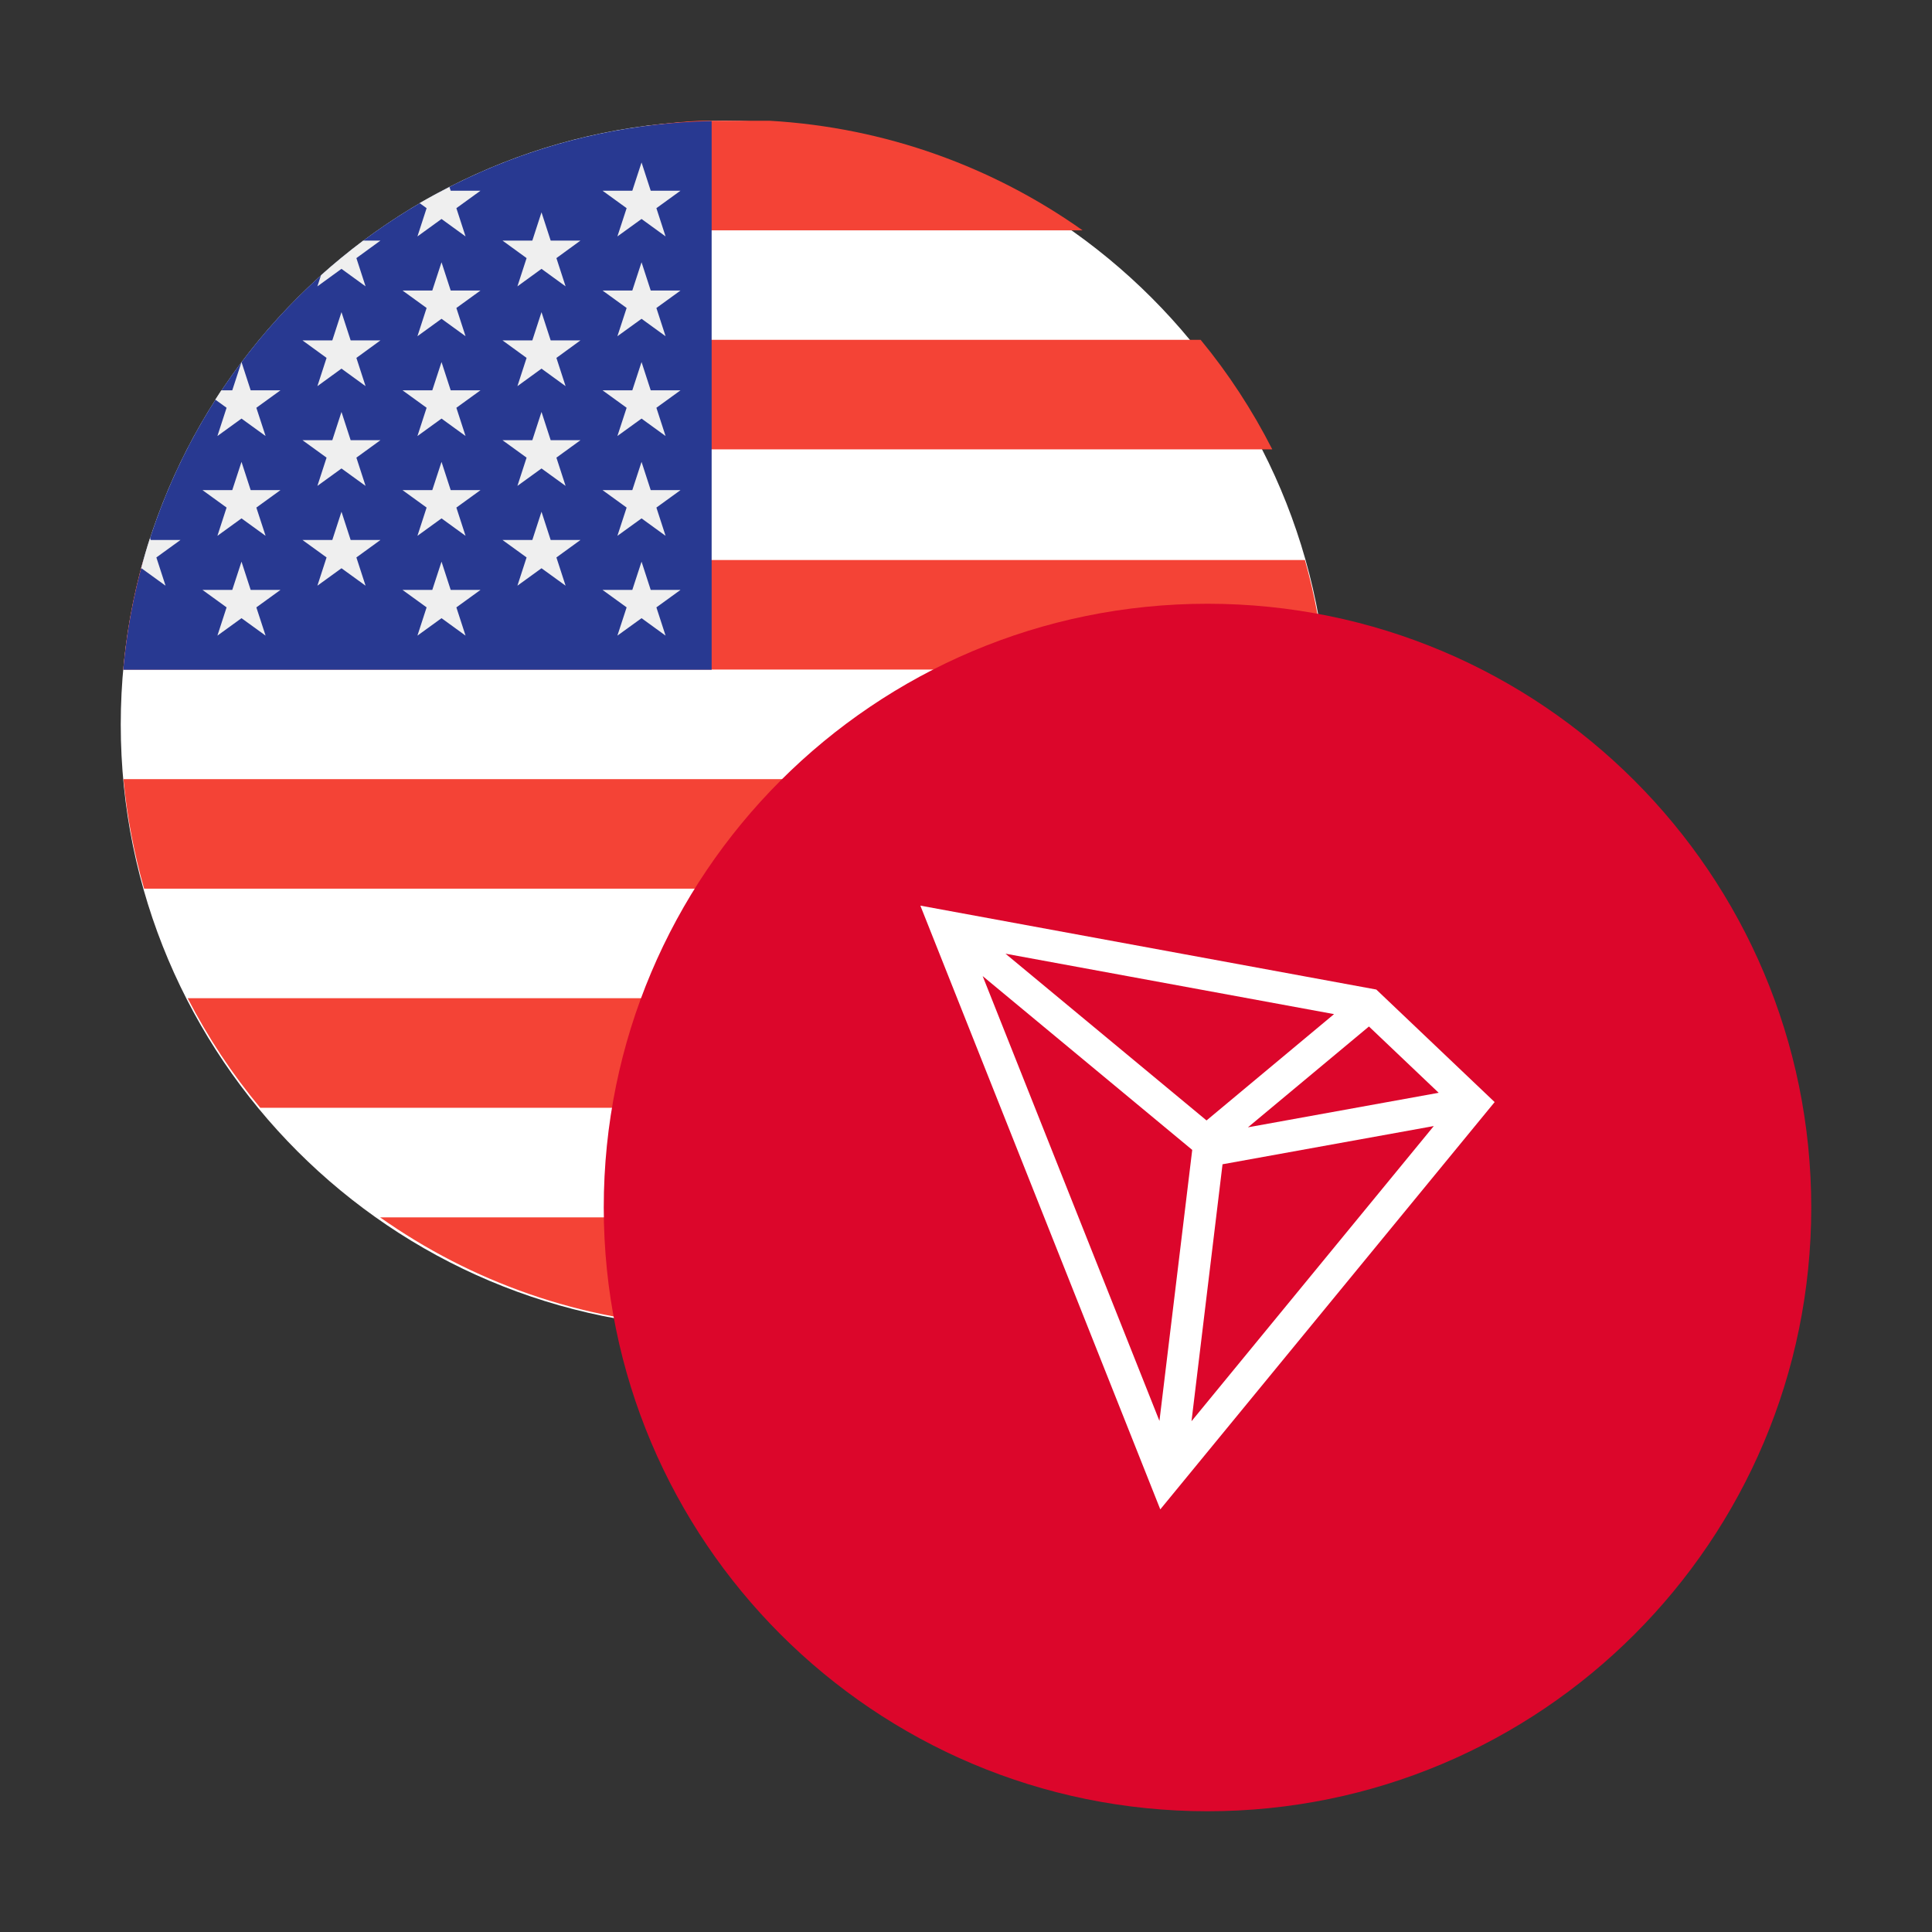 <svg width="32" height="32" viewBox="0 0 32 32" fill="none" xmlns="http://www.w3.org/2000/svg">
<rect x="0" y="0" width="32" height="32" fill="#333333" stroke="none"/>
<path d="M2 12C2 6.477 6.477 2 12 2C17.523 2 22 6.477 22 12C22 17.523 17.523 22 12 22C6.477 22 2 17.523 2 12Z" fill="white"/>
<path fill-rule="evenodd" clip-rule="evenodd" d="M11.577 2C9.651 2.111 7.873 2.767 6.392 3.815H17.931C16.45 2.767 14.672 2.111 12.746 2H12.438H11.577ZM4.436 5.629C3.978 6.186 3.58 6.794 3.25 7.443L15.275 7.443H21.073C20.743 6.795 20.346 6.186 19.887 5.629L15.446 5.629H4.436ZM2.041 11.09C2.096 10.467 2.208 9.861 2.373 9.276H21.614C21.778 9.861 21.89 10.467 21.945 11.09H2.041ZM2.045 12.905C2.103 13.528 2.22 14.134 2.387 14.719H21.599C21.767 14.134 21.884 13.528 21.942 12.905H2.045ZM4.31 18.348C3.846 17.791 3.443 17.183 3.108 16.533H15.72L20.879 16.533C20.543 17.183 20.14 17.791 19.676 18.348H14.811L4.31 18.348ZM11.57 21.966L11.601 21.967L11.631 21.968C11.751 21.972 11.872 21.975 11.993 21.975C14.112 21.975 16.075 21.304 17.692 20.163L14.48 20.163H6.295C7.803 21.227 9.614 21.883 11.57 21.966Z" fill="#F44336"/>
<path d="M11.787 2.005C6.666 2.109 2.492 6.063 2.042 11.093H11.787V2.005H11.787Z" fill="#283991"/>
<path d="M4 7.65L4.152 8.118H4.645L4.246 8.407L4.399 8.875L4 8.586L3.601 8.875L3.753 8.407L3.354 8.118H3.847L4 7.65Z" fill="#EFEFEF"/>
<path d="M4 9.303L4.152 9.771H4.645L4.246 10.06L4.399 10.528L4 10.239L3.601 10.528L3.753 10.06L3.354 9.771H3.847L4 9.303Z" fill="#EFEFEF"/>
<path d="M5.656 5.17L5.808 5.638H6.301L5.903 5.928L6.055 6.396L5.656 6.106L5.257 6.396L5.409 5.928L5.01 5.638H5.504L5.656 5.17Z" fill="#EFEFEF"/>
<path d="M5.656 6.823L5.808 7.291H6.301L5.903 7.58L6.055 8.048L5.656 7.759L5.257 8.048L5.409 7.58L5.01 7.291H5.504L5.656 6.823Z" fill="#EFEFEF"/>
<path d="M5.656 8.476L5.808 8.944H6.301L5.903 9.233L6.055 9.701L5.656 9.412L5.257 9.701L5.409 9.233L5.01 8.944H5.504L5.656 8.476Z" fill="#EFEFEF"/>
<path d="M2.742 9.701L2.59 9.233L2.989 8.944H2.496L2.485 8.91C2.43 9.077 2.382 9.246 2.336 9.417L2.343 9.412L2.742 9.701Z" fill="#EFEFEF"/>
<path d="M3.601 7.222L4 6.933L4.399 7.222L4.246 6.754L4.645 6.465H4.152L4 5.997L3.847 6.465H3.665C3.632 6.516 3.599 6.567 3.566 6.619L3.753 6.754L3.601 7.222Z" fill="#EFEFEF"/>
<path d="M5.656 4.453L6.055 4.743L5.903 4.275L6.301 3.985H6.016C5.775 4.166 5.541 4.357 5.317 4.558L5.257 4.743L5.656 4.453Z" fill="#EFEFEF"/>
<path d="M6.914 3.916L7.313 3.627L7.711 3.916L7.559 3.448L7.958 3.159H7.465L7.444 3.096C7.277 3.181 7.112 3.27 6.95 3.364L7.066 3.448L6.914 3.916Z" fill="#EFEFEF"/>
<path d="M7.313 4.344L7.465 4.812H7.958L7.559 5.101L7.711 5.569L7.313 5.28L6.914 5.569L7.066 5.101L6.667 4.812H7.16L7.313 4.344Z" fill="#EFEFEF"/>
<path d="M7.313 5.997L7.465 6.465H7.958L7.559 6.754L7.711 7.222L7.313 6.933L6.914 7.222L7.066 6.754L6.667 6.465H7.16L7.313 5.997Z" fill="#EFEFEF"/>
<path d="M7.313 7.65L7.465 8.118H7.958L7.559 8.407L7.711 8.875L7.313 8.586L6.914 8.875L7.066 8.407L6.667 8.118H7.16L7.313 7.65Z" fill="#EFEFEF"/>
<path d="M7.313 9.303L7.465 9.771H7.958L7.559 10.06L7.711 10.528L7.313 10.239L6.914 10.528L7.066 10.06L6.667 9.771H7.16L7.313 9.303Z" fill="#EFEFEF"/>
<path d="M8.969 3.517L9.121 3.985H9.614L9.216 4.275L9.368 4.743L8.969 4.453L8.57 4.743L8.722 4.275L8.323 3.985H8.817L8.969 3.517Z" fill="#EFEFEF"/>
<path d="M8.969 5.17L9.121 5.638H9.614L9.216 5.928L9.368 6.396L8.969 6.106L8.57 6.396L8.722 5.928L8.323 5.638H8.817L8.969 5.17Z" fill="#EFEFEF"/>
<path d="M8.969 6.823L9.121 7.291H9.614L9.216 7.58L9.368 8.048L8.969 7.759L8.57 8.048L8.722 7.58L8.323 7.291H8.817L8.969 6.823Z" fill="#EFEFEF"/>
<path d="M8.969 8.476L9.121 8.944H9.614L9.216 9.233L9.368 9.701L8.969 9.412L8.57 9.701L8.722 9.233L8.323 8.944H8.817L8.969 8.476Z" fill="#EFEFEF"/>
<path d="M10.626 2.691L10.778 3.159H11.271L10.872 3.448L11.024 3.916L10.626 3.627L10.226 3.916L10.379 3.448L9.98 3.159H10.473L10.626 2.691Z" fill="#EFEFEF"/>
<path d="M10.626 4.344L10.778 4.812H11.271L10.872 5.101L11.024 5.569L10.626 5.28L10.226 5.569L10.379 5.101L9.98 4.812H10.473L10.626 4.344Z" fill="#EFEFEF"/>
<path d="M10.626 5.997L10.778 6.465H11.271L10.872 6.754L11.024 7.222L10.626 6.933L10.226 7.222L10.379 6.754L9.98 6.465H10.473L10.626 5.997Z" fill="#EFEFEF"/>
<path d="M10.626 7.65L10.778 8.118H11.271L10.872 8.407L11.024 8.875L10.626 8.586L10.226 8.875L10.379 8.407L9.98 8.118H10.473L10.626 7.65Z" fill="#EFEFEF"/>
<path d="M10.626 9.303L10.778 9.771H11.271L10.872 10.06L11.024 10.528L10.626 10.239L10.226 10.528L10.379 10.06L9.98 9.771H10.473L10.626 9.303Z" fill="#EFEFEF"/>
<path d="M10 20C10 14.477 14.477 10 20 10C25.523 10 30 14.477 30 20C30 25.523 25.523 30 20 30C14.477 30 10 25.523 10 20Z" fill="#DC062B"/>
<path d="M22.796 16.39L15.244 15L19.218 25L24.756 18.254L22.796 16.39ZM22.674 17.002L23.829 18.1L20.67 18.672L22.674 17.002ZM19.984 18.558L16.654 15.796L22.096 16.797L19.984 18.558ZM19.747 19.046L19.204 23.535L16.276 16.167L19.747 19.046ZM20.249 19.284L23.748 18.651L19.735 23.54L20.249 19.284Z" fill="white"/>
</svg>
